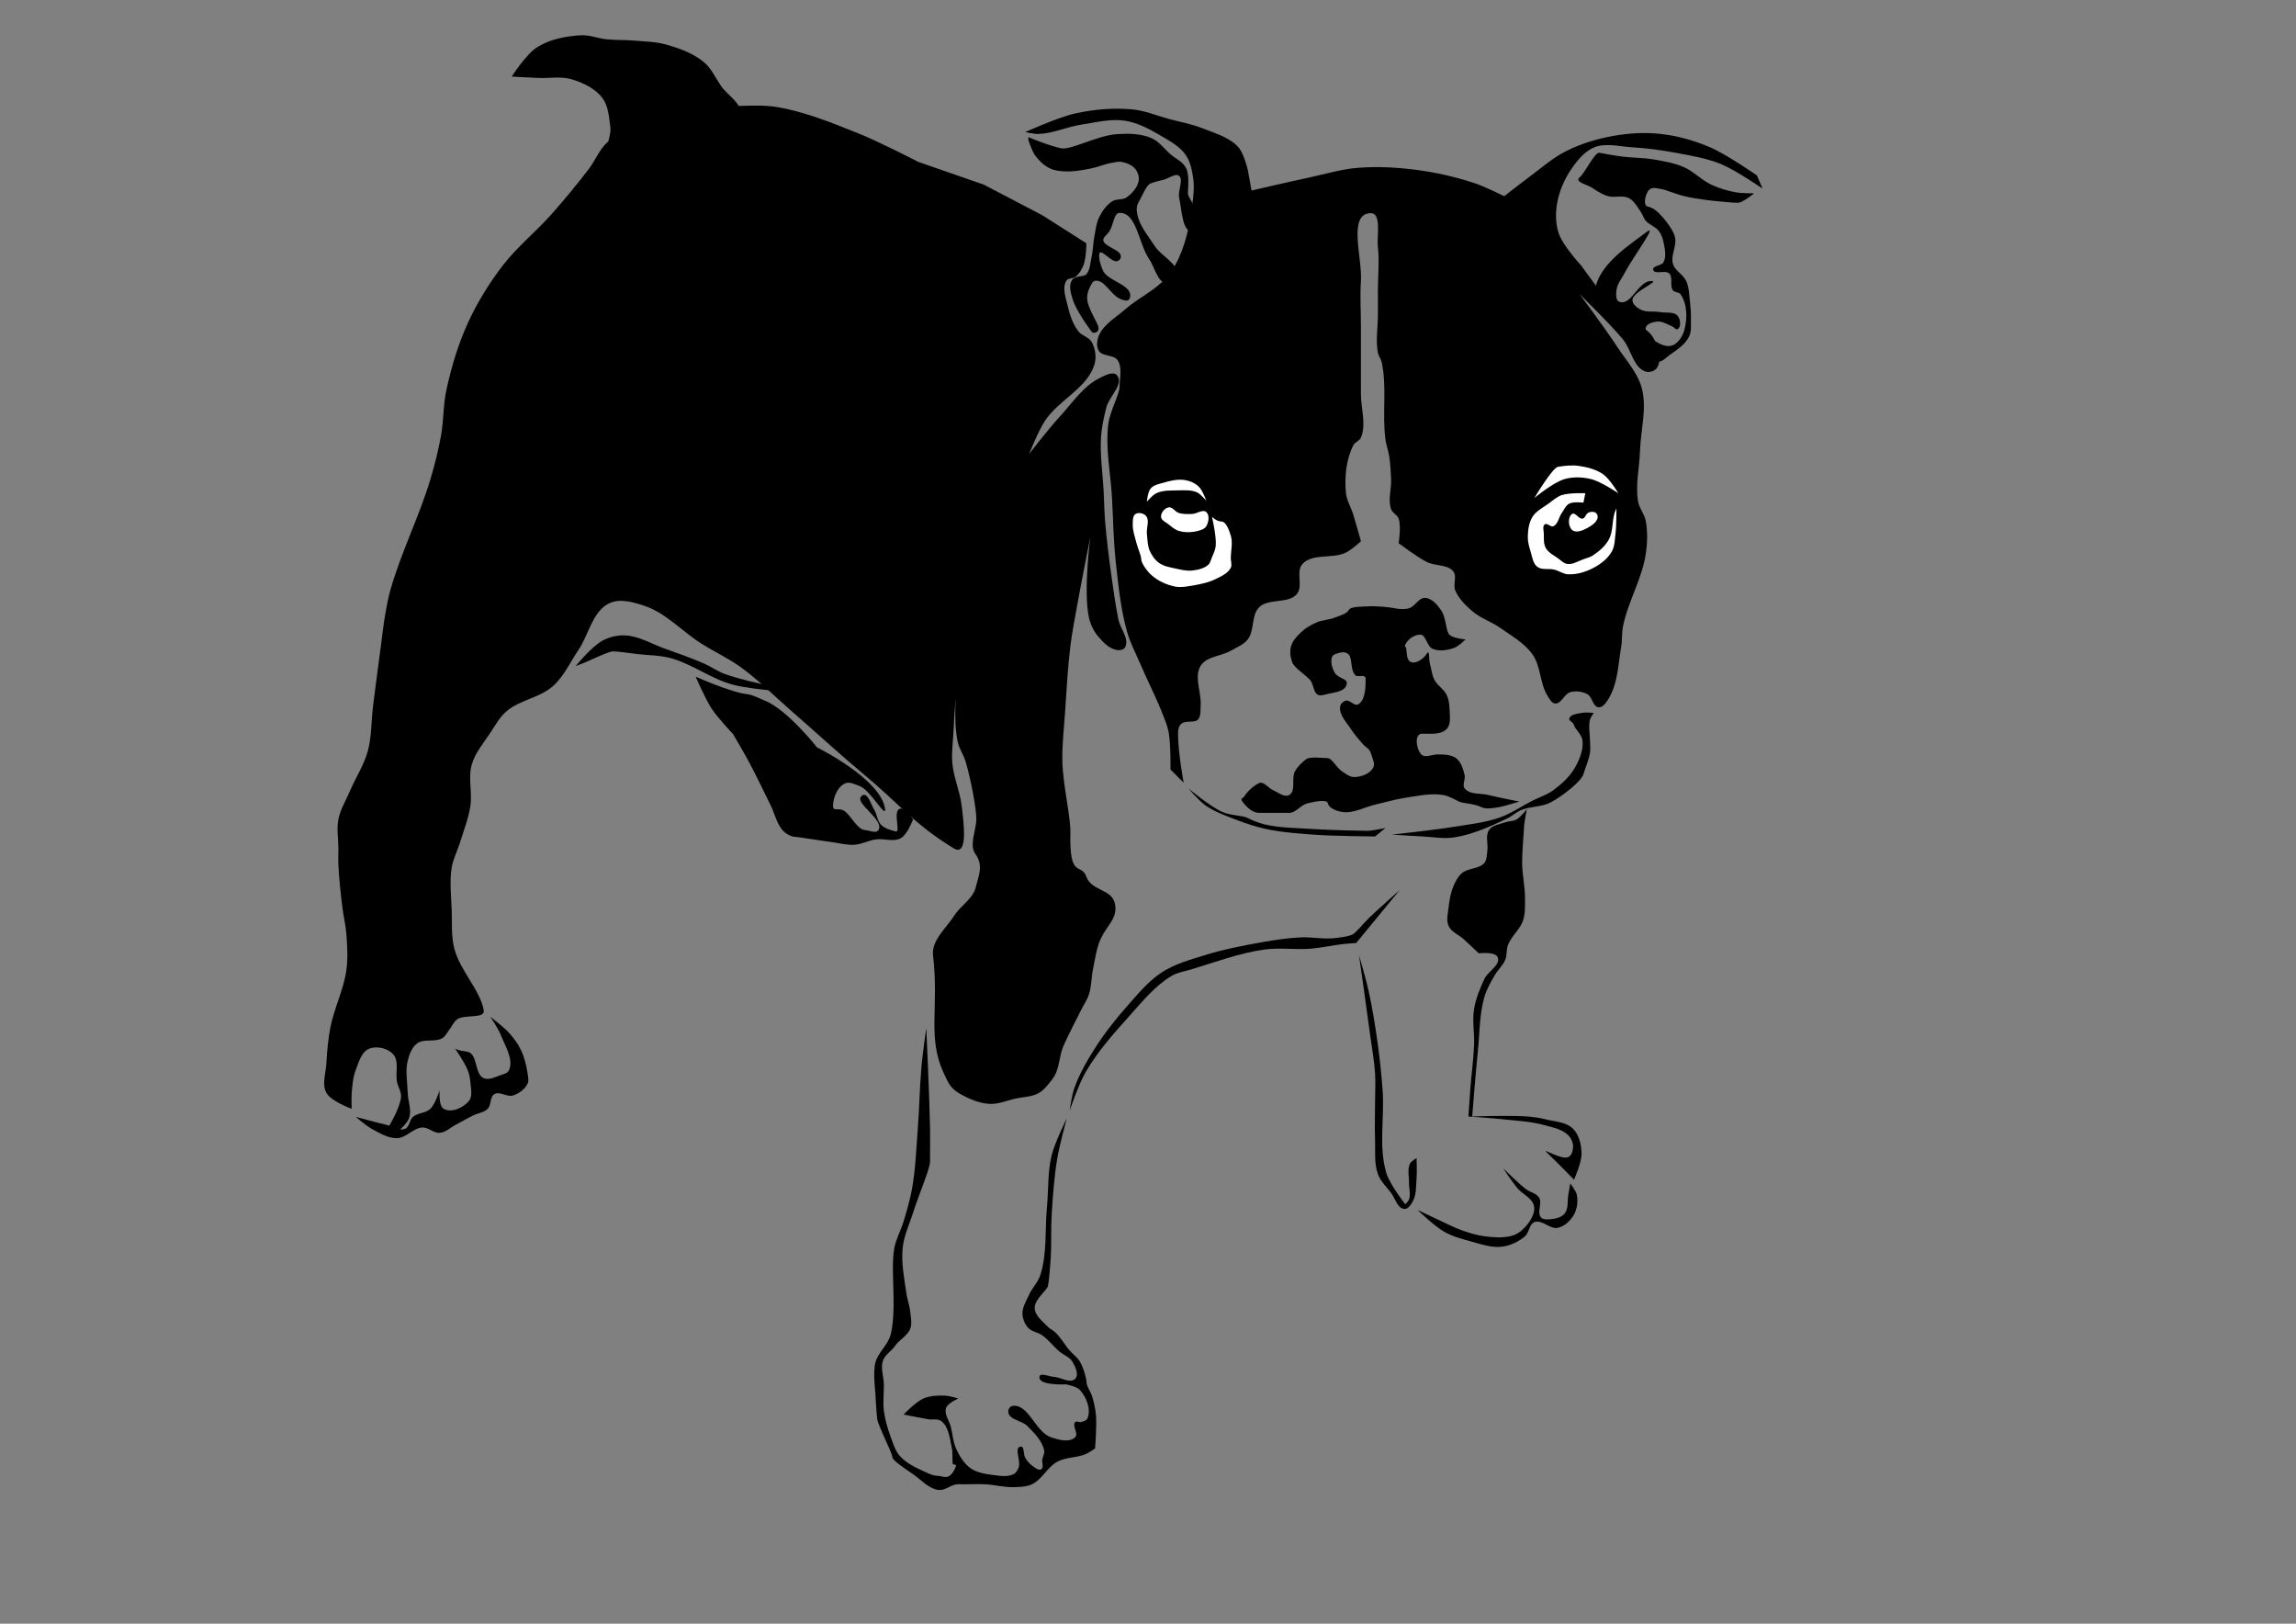 <?xml version="1.0"?>
<svg xmlns:rdf="http://www.w3.org/1999/02/22-rdf-syntax-ns#" xmlns="http://www.w3.org/2000/svg" xmlns:cc="http://creativecommons.org/ns#" xmlns:dc="http://purl.org/dc/elements/1.1/" xmlns:svg="http://www.w3.org/2000/svg" id="svg2985" height="210mm" width="297mm" version="1.1">
  <rect width="100%" height="100%" fill="#808080" stroke="none"/>
  <g id="layer2">
    <g id="g3840" transform="matrix(1.601 0 0 1.601 -275.9 -255.55)">
      <path id="path3006" d="m554.52 217.79s11.884-2.761 17.851-4.031c4.786-1.019 9.519-2.475 14.396-2.879 5.933-0.491 11.945-0.179 17.851 0.576 6.051 0.774 12.055 2.128 17.851 4.031 3.185 1.046 9.213 4.031 9.213 4.031s4.948-3.895 7.486-5.758c3.777-2.773 7.318-5.98 11.517-8.062 4.514-2.238 9.434-3.73 14.396-4.607 4.729-0.835 9.623-1.11 14.396-0.576 5.136 0.575 10.215 2.01 14.972 4.031 5.151 2.188 14.396 8.637 14.396 8.637l1.728 4.031s-8.13-5.624-12.668-7.486c-4.393-1.802-9.152-2.583-13.82-3.455-4.564-0.852-9.186-1.439-13.82-1.728-3.64-0.227-7.542-1.322-10.941 0-2.912 1.133-5.111 3.78-6.91 6.334-2.279 3.235-3.945 7.04-4.607 10.941-0.515 3.034-0.446 6.311 0.576 9.213 1.327 3.767 6.91 9.789 6.91 9.789s7.066 10.159 11.517 14.396c3.087 2.938 8.193 3.819 10.365 7.486 1.577 2.663 2.802 6.595 1.152 9.213-0.647 1.027-2.302 1.53-3.455 1.152-3.795-1.246-4.369-6.707-6.91-9.789-4.058-4.923-13.244-13.82-13.244-13.82s7.914 10.588 11.517 16.123c2.676 4.111 6.264 7.918 7.486 12.668 1.578 6.137-0.363 12.669-0.576 19.002-0.175 5.183-1.462 10.438-0.576 15.547 0.353 2.037 1.912 3.728 2.303 5.758 0.653 3.393 0.526 6.95 0 10.365-1.165 7.56-5.403 14.382-6.91 21.881-0.418 2.079-0.222 4.244-0.576 6.334-0.925 5.462-1.039 11.461-4.031 16.123-0.664 1.034-1.655 2.418-2.879 2.303-1.762-0.166-1.891-3.204-3.455-4.031-1.536-0.812-3.506-1.033-5.182-0.576-1.852 0.505-2.692 3.591-4.607 3.455-1.083-0.077-1.72-1.387-2.303-2.303-2.414-3.79-2.013-8.999-4.607-12.668-2.44-3.452-6.336-5.624-9.789-8.062-2.743-1.936-6.097-2.987-8.637-5.182-2.064-1.784-4.138-3.814-5.182-6.334-0.738-1.782 0.613-4.239-0.576-5.758-1.758-2.248-5.512-1.598-8.062-2.879-3.092-1.553-8.637-5.758-8.637-5.758s0.826-5.131 0-7.486c-0.407-1.16-1.897-1.719-2.303-2.879-1.017-2.898 0.128-6.145 0-9.213-0.096-2.309-0.228-4.625-0.576-6.91-0.266-1.75-0.916-3.429-1.152-5.182-1.05-7.809 0.526-15.911-1.152-23.609-0.22-1.01-0.956-1.864-1.152-2.879-0.726-3.77 0-7.678 0-11.517v-7.486c0-4.415 0.482-8.856 0-13.244-0.386-3.518 1.233-10.508-2.303-10.365-6.971 0.281-2.398 13.77-2.879 20.73-0.318 4.596 0 9.213 0 13.82v20.729c0 4.415 1.689 9.165 0 13.244-0.416 1.003-1.81 1.336-2.303 2.303-2.21 4.328-2.699 9.552-2.303 14.396 0.198 2.42 1.586 4.59 2.303 6.91 0.826 2.67 2.303 8.062 2.303 8.062s-2.878 2.621-4.607 3.455c-4.109 1.982-10.132 0.118-13.244 3.455-2.131 2.285 0.309 6.843-1.728 9.213-2.65 3.085-8.637 1.159-11.517 4.031-2.45 2.444-1.331 7.058-3.455 9.789-1.275 1.639-3.387 2.413-5.182 3.455-2.97 1.723-7.408 1.686-9.213 4.607-2.119 3.429 0.286 8.072 0 12.092-0.096 1.354 0.124 2.868-0.576 4.031-1.347 2.237-6.334-1.152-6.334 4.607 0 5.758 1.728 14.972 1.728 14.972l-4.031-4.031s0.134-7.739-0.576-11.517c-0.336-1.79-1.069-3.485-1.728-5.182-2.051-5.287-4.678-10.334-6.91-15.547-1.389-3.244-3.07-6.394-4.031-9.789-1.958-6.923-2.667-14.154-3.455-21.306-0.716-6.498-0.792-13.051-1.152-19.578-0.412-7.484-2.05-15.016-1.152-22.457 0.48-3.979 3.455-9.213 3.455-11.517 0-2.303 0.921-5.822-0.576-8.062-1.193-1.784-4.63-1.054-5.758-2.879-0.807-1.306-0.588-3.188 0-4.607 1.454-3.511 5.209-5.551 8.062-8.062 4.006-3.525 9.165-5.763 12.668-9.789 2.031-2.335 3.502-5.171 4.607-8.062 1.963-5.134 2.876-10.657 3.455-16.123 0.222-2.1 0.338-4.25 0-6.334-0.389-2.397-0.896-4.932-2.303-6.91-1.825-2.565-4.765-4.175-7.486-5.758-3.42-1.99-7.032-3.992-10.941-4.607-4.378-0.688-8.863 0.488-13.244 1.152-4.467 0.677-8.729 2.716-13.244 2.879-1.356 0.049-4.031-0.576-4.031-0.576s10.143-4.603 15.547-5.758c5.644-1.207 11.53-1.701 17.275-1.152 3.754 0.359 7.3 1.895 10.941 2.879 3.461 0.936 7.032 1.557 10.365 2.879 3.831 1.52 8.16 2.716 10.941 5.758 1.683 1.842 2.879 6.91 2.879 6.91z"/>
      <path id="path3008" fill="#fff" d="m522.27 317.12c-0.709-0.805-2.259-1.148-3.167-0.576-0.926 0.583-0.826 2.073-0.864 3.167-0.067 1.956 0.683 3.858 1.152 5.758 0.407 1.651 1.44 3.743 1.44 4.894s1.709 3.61 3.167 4.894c1.997 1.759 4.587 2.937 7.198 3.455 1.697 0.337 3.476-0.005 5.182-0.288 2.458-0.407 4.963-0.913 7.198-2.015 1.721-0.849 3.748-1.738 4.607-3.455 0.429-0.858 0-1.919 0-2.879 0-2.303 0.667-4.705 0-6.91-0.501-1.656-1.44-4.319-2.879-4.319-1.44 0-2.879-1.44-2.879-1.44s1.441 5.94 1.152 8.925c-0.117 1.208-0.687 2.333-1.152 3.455-0.328 0.793-0.508 1.735-1.152 2.303-1.297 1.145-3.175 1.536-4.894 1.728-1.633 0.182-3.291-0.218-4.894-0.576-1.777-0.396-3.699-0.672-5.182-1.728-1.282-0.913-2.251-2.3-2.879-3.743-0.699-1.606-0.673-3.442-0.864-5.182-0.198-1.815 0.919-4.1-0.288-5.47z"/>
      <path id="path3010" fill="#fff" d="m522.56 312.8s1.706-2.051 2.879-2.591c2.022-0.931 4.396-0.83 6.622-0.864 1.929-0.029 3.994-0.204 5.758 0.576 1.181 0.522 2.879 2.591 2.879 2.591s-1.119-3.196-2.303-4.319c-1.153-1.093-2.749-1.773-4.319-2.015-2.2-0.34-4.483 0.246-6.622 0.864-1.32 0.381-2.849 0.684-3.743 1.728-0.909 1.061-1.152 4.031-1.152 4.031z"/>
      <path id="path3012" fill="#fff" d="m529.18 314.53c-1.205 0.242-2.371 1.652-2.303 2.879 0.06 1.084 1.456 1.624 2.303 2.303 0.976 0.783 1.966 1.666 3.167 2.015 1.843 0.537 3.9 0.481 5.758 0 0.956-0.248 2.09-0.588 2.591-1.44 0.73-1.241 1.083-3.37 0-4.319-1.093-0.957-2.867 0.531-4.319 0.576-1.346 0.041-2.738 0.091-4.031-0.288-1.154-0.338-1.988-1.964-3.167-1.728z"/>
      <path id="path3014" fill="#fff" d="m640.32 317.41c1.119-1.793 3.187-2.785 4.894-4.031 1.29-0.941 2.517-2.08 4.031-2.591 2.28-0.77 7.198-0.576 7.198-0.576l-0.576 2.879s-3.04-0.38-4.319 0.288c-1.089 0.569-1.586 1.881-2.303 2.879-0.932 1.297-1.114 3.423-2.591 4.031-0.818 0.337-1.874-1.094-2.591-0.576-0.781 0.565-0.304 1.915-0.288 2.879 0.024 1.452-0.121 3.045 0.576 4.319 0.784 1.434 2.414 2.216 3.743 3.167 0.91 0.652 1.769 1.585 2.879 1.728 1.687 0.216 3.288-0.883 4.894-1.44 0.977-0.338 2.016-0.583 2.879-1.152 1.926-1.27 3.792-2.868 4.894-4.894 1.313-2.414 0.926-5.433 1.728-8.062 0.151-0.494 0.576-1.44 0.576-1.44s0.028 5.2-0.288 7.774c-0.227 1.849-0.219 3.857-1.152 5.47-1.225 2.118-3.313 3.739-5.47 4.894-2.36 1.264-5.098 2.107-7.774 2.015-1.517-0.052-2.846-1.074-4.319-1.44-1.7-0.422-3.801 0.212-5.182-0.864-1.322-1.03-1.522-3.005-2.015-4.607-0.46-1.493-0.902-3.045-0.864-4.607 0.05-2.071 0.343-4.288 1.44-6.046z"/>
      <path id="path3016" fill="#fff" d="m640.9 311.65s5.732-4.76 9.213-5.758c2.583-0.741 5.451-0.635 8.062 0 3.045 0.741 8.35 4.319 8.35 4.319s-2.598-4.341-4.607-5.758c-2.157-1.523-4.872-2.212-7.486-2.591-2.092-0.303-4.607 0-6.334 0.288-1.728 0.288-7.198 9.501-7.198 9.501z"/>
      <path id="path3018" fill="#fff" d="m652.41 316.54c-1.372 0.883-1.223 3.815 0 4.894 1.16 1.024 3.246 0.161 4.607-0.576 1.437-0.778 3.496-2.142 3.167-3.743-0.173-0.841-0.864-1.44-2.303-1.152-1.44 0.288-1.294 1.867-2.303 2.015-1.147 0.169-2.192-2.067-3.167-1.44z"/>
      <path id="path3788" stroke="#000" stroke-width="1px" d="m486.86 202.24s1.022 3.257 2.015 4.607c1.129 1.534 2.603 2.915 4.319 3.743 1.407 0.679 3.045 0.809 4.607 0.864 2.51 0.088 5.019-0.388 7.486-0.864 2.149-0.415 4.179-1.347 6.334-1.728 1.138-0.201 2.323-0.521 3.455-0.288 1.598 0.33 3.293 1.034 4.319 2.303 0.878 1.087 1.4 2.656 1.152 4.031-0.402 2.229-2.159 4.195-4.031 5.47-1.231 0.839-3.068 0.342-4.319 1.152-1.661 1.075-2.858 2.837-3.743 4.607-0.885 1.77-1.065 3.816-1.44 5.758-0.403 2.092-0.397 4.255-0.864 6.334-0.419 1.866-0.427 4.069-1.728 5.47-1.055 1.137-3.483 0.421-4.319 1.728-0.984 1.538-0.238 3.722 0.288 5.47 1.09 3.625 5.758 9.789 5.758 9.789s1.152 0.288 1.152-0.864-3.122-5.554-3.455-8.637c-0.125-1.161 0.1-2.389 0.576-3.455 0.501-1.122 1.087-2.7 2.303-2.879 3.345-0.492 5.122 4.753 8.35 5.758 0.55 0.171 1.507 0.532 1.728 0 1.454-3.511-6.45-4.62-8.062-8.062-0.899-1.92-2.015-5.758-0.576-6.334 1.44-0.576 4.597 4.014 5.758 2.303 1.411-2.078-4.942-2.97-5.182-5.47-0.12-1.246 1.357-2.103 2.015-3.167 1.177-1.904 1.217-5.71 3.455-5.758 5.748-0.123 6.221 9.674 9.501 14.396 1.763 2.538 2.414 7.03 5.47 7.486 0.949 0.142 2.168-0.777 2.303-1.728 0.543-3.8-4.837-5.982-6.91-9.213-2.064-3.217-4.795-6.315-5.47-10.077-0.24-1.336-0.288-2.591 0.576-4.031s2.303-5.182 3.743-5.758c1.44-0.576 2.676-0.808 4.031-1.152 1.715-0.435 3.78-2.231 5.182-1.152 1.903 1.465-0.254 4.859 0.288 7.198 0.805 3.474 0.941 10.935 4.319 9.789 3.461-1.174-2.303-9.501-2.591-10.653-0.288-1.152 0.624-5.649-0.576-8.062-0.909-1.827-3.062-2.698-4.607-4.031-1.908-1.645-3.446-3.896-5.758-4.894-3.192-1.378-6.897-1.392-10.365-1.152-5.829 0.404-13.82 4.894-16.987 4.319-3.167-0.576-9.501-3.167-9.501-3.167z"/>
      <path id="path3790" d="m707.98 218.65s-3.455 2.879-4.894 2.879c-1.44 0-2.881-0.164-4.319-0.288-1.827-0.157-3.654-0.323-5.47-0.576-2.219-0.309-4.444-0.624-6.622-1.152-1.564-0.379-3.076-0.945-4.607-1.44-0.578-0.186-1.128-0.479-1.728-0.576-1.421-0.231-3.246-0.96-4.319 0-1.295 1.159-2.015 4.894-0.576 5.182 1.44 0.288 2.591 1.152 3.455 2.015 0.864 0.864 4.137 4.397 4.894 7.198 0.728 2.693-1.39 5.681-0.576 8.35 0.639 2.093 3.138 3.185 4.031 5.182 0.876 1.959 0.9 4.203 1.152 6.334 0.203 1.718 0.331 3.453 0.288 5.182-0.045 1.833 0.235 3.826-0.576 5.47-1.171 2.375-3.591 3.95-5.758 5.47-1.23 0.863-2.65 2.606-4.031 2.015-1.2-0.514-0.403-2.673-1.152-3.743-2.278-3.256-6.649-4.431-9.501-7.198-2.743-2.661-5.416-5.544-7.198-8.925-0.467-0.886-1.091-1.903-0.864-2.879 1.727-7.407 10.799-13.059 15.547-16.699 3.714-2.847-4.516 8.201-6.622 12.38-0.908 1.802-2.392 3.462-2.591 5.47-0.117 1.181-0.243 3.027 0.864 3.455 3.55 1.373 5.705-6.051 9.501-6.334 3.72-0.278-5.358 3.113-5.47 5.758-0.052 1.228 1.234 2.273 2.303 2.879 1.854 1.051 4.237 0.488 6.334 0.864 1.742 0.312 4.075-0.229 5.182 1.152 0.841 1.048 1.143 3.324 0 4.031-0.548 0.338-1.13-0.623-1.728-0.864-1.492-0.602-3.008-1.62-4.607-1.44-1.325 0.15-3.264 0.696-3.455 2.015-0.321 2.217 2.586 3.928 4.607 4.894 1.129 0.54 2.603 0.804 3.743 0.288 1.748-0.792 2.944-2.756 3.455-4.607 0.976-3.535 0.937-7.927-1.152-10.941-0.489-0.706-1.775-0.475-2.303-1.152-1.089-1.395 0.092-3.923-1.152-5.182-1.178-1.192-4.563 0.491-4.894-1.152-0.258-1.28 2.575-1.14 3.167-2.303 0.915-1.796 0.395-4.07 0-6.046-0.245-1.223-0.685-2.462-1.44-3.455-1.034-1.361-2.922-1.867-4.031-3.167-0.641-0.752-0.873-1.782-1.44-2.591-1.092-1.561-2.048-3.45-3.743-4.319-1.887-0.967-4.302 0.028-6.334-0.576-1.77-0.526-3.365-1.557-4.894-2.591-1.354-0.915-5.47-1.728-3.743-3.167 1.728-1.44 4.607-7.774 6.046-7.486 1.44 0.288 4.594 0.854 6.91 1.152 3.154 0.406 6.366 0.333 9.501 0.864 3.121 0.529 6.303 1.057 9.213 2.303 3.133 1.342 5.542 4.045 8.637 5.47 2.371 1.092 4.915 1.847 7.486 2.303 1.798 0.319 5.47 0.288 5.47 0.288z"/>
      <path id="path3792" d="m569.78 352.53c-1.308 1.215-2.662 2.607-3.167 4.319-0.463 1.567-0.288 3.167 0.288 4.894 0.576 1.728 3.709 3.587 5.47 5.47 1.394 1.49 0.864 5.47 4.031 4.607 3.167-0.864 6.803-0.823 7.198-3.455 0.252-1.679-2.591-1.44-3.743-3.455-1.152-2.015-1.44-4.894 0-5.47 1.44-0.576 3.167-1.152 4.319 0s0.481 4.736 2.015 6.334c0.778 0.81 3.167-0.576 3.167 1.152s0.079 6.497-2.303 7.774c-1.15 0.617-2.476-1.466-3.743-1.152-0.79 0.196-1.591 0.925-1.728 1.728-0.447 2.623 2.039 4.945 3.455 7.198 0.981 1.561 2.295 2.885 3.455 4.319 0.858 1.06 2.015 1.152 2.591 3.167 0.576 2.015 1.206 2.829 0.576 4.031-0.996 1.901-3.612 2.846-5.758 2.879-1.374 0.021-2.602-0.961-3.743-1.728-1.634-1.098-3.167-4.031-4.319-4.031-1.152 0-5.47-0.576-6.622 0.288s-2.655 2.245-3.455 3.743c-1.162 2.176 0.408 5.962-1.728 7.198-1.472 0.852-3.341-0.748-4.894-1.44-1.338-0.596-2.591-2.303-3.743-2.303-1.152 0-4.064 2.368-5.182 4.319-0.29 0.506-1.44 0.288-0.288 1.728 1.152 1.44 2.879 3.167 4.894 3.167h9.213c2.015 0 3.47-2.385 5.47-2.879 2.05-0.506 6.046-1.44 6.334 0 0.288 1.44 2.662 2.322 4.319 2.591 3.494 0.567 6.911-1.53 10.365-2.303 2.976-0.667 5.909-1.564 8.925-2.015 3.807-0.569 7.715-1.469 11.517-0.864 1.742 0.277 3.743 1.44 4.894 2.015 1.152 0.576 4.607 0.576 6.91 1.728 2.303 1.152 8.637-0.864 8.637-0.864l2.879-0.864s-6.357-1.243-9.501-2.015c-2.42-0.595-5.692-0.03-7.198-2.015-0.812-1.071 0.309-2.723 0-4.031-0.444-1.88-1.056-4.01-2.591-5.182-1.556-1.188-4.319-1.152-5.758-1.152s-3.767 1.18-4.894 0c-1.46-1.528-2.303-6.334 0.288-6.334s5.733 0.4 7.486-1.44c1.405-1.474 0.92-4.011 0.864-6.046-0.041-1.468-0.239-2.99-0.864-4.319-0.842-1.79-2.835-2.849-3.743-4.607-0.823-1.593-0.942-3.46-1.44-5.182-0.278-0.963 0-4.319-0.864-2.879s-3.181 3.278-4.894 2.591c-1.409-0.564-1.196-2.821-1.44-4.319-0.077-0.474-0.864 0 0-1.44s2.591-2.591 4.319-2.591 1.993 3.565 3.743 4.319c2.029 0.874 4.542 0.456 6.622-0.288 1.355-0.485 3.455-2.591 3.455-2.591s-4.319-0.288-5.182-1.728c-0.864-1.44-0.852-5.139-2.303-7.198-1.183-1.679-2.842-3.662-4.894-3.743-1.942-0.076-3.031 2.617-4.894 3.167-1.381 0.408-2.879 0.288-4.319 0-1.44-0.288-5.566-0.755-8.35-0.576-1.953 0.126-5.182 0-5.758 1.152-0.576 1.152-2.8 1.708-4.319 2.303-1.755 0.688-3.74 0.692-5.47 1.44-1.662 0.718-3.28 1.647-4.607 2.879z"/>
      <path id="path3794" d="m535.23 400.33s3.183 3.779 5.182 5.182c2.776 1.948 6.052 3.09 9.213 4.319 2.999 1.165 6.067 2.205 9.213 2.879 4.726 1.013 9.576 1.366 14.396 1.728 6.319 0.474 19.002 0.576 19.002 0.576l3.167-2.591s-4.031 0.864-5.47 0.864-11.526-0.193-17.275-0.576c-4.812-0.32-9.706-0.315-14.396-1.44-1.802-0.432-4.031-1.44-5.182-2.015-1.152-0.576-5.144-0.691-7.486-1.728-3.846-1.703-10.365-7.198-10.365-7.198z"/>
      <path id="path3796" d="m597.42 414.43s6.139 0.435 9.213 0.576c3.261 0.15 6.565 0.798 9.789 0.288 5.637-0.891 10.964-3.319 16.123-5.758 1.518-0.718 2.77-1.943 4.319-2.591 2.834-1.187 6.201-0.883 8.925-2.303 3.923-2.045 9.501-6.622 10.077-8.637 0.576-2.015 1.676-4.34 2.015-6.622 0.17-1.139 0-2.303 0-3.455 0-2.207-0.567-4.489 0-6.622 0.199-0.748 1.152-2.015 1.152-2.015s-2.524-0.268-3.743 0c-1.342 0.295-3.391 0.399-3.743 1.728-0.211 0.798 1.152 0.864 1.44 2.015 0.288 1.152 2.377 2.858 2.591 4.607 0.35 2.866-0.877 5.839-2.303 8.35-1.576 2.774-4.054 5.017-6.622 6.91-1.9 1.401-4.229 2.099-6.334 3.167-3.369 1.708-6.511 3.936-10.077 5.182-4.62 1.614-9.565 2.095-14.396 2.879-6.11 0.992-18.426 2.303-18.426 2.303z"/>
      <path id="path3800" d="m627.08 412.99c1.031-1.479 3.196-1.698 4.894-2.303 1.118-0.399 2.422-0.279 3.455-0.864 1.299-0.736 3.167-3.167 3.167-3.167s-0.864 4.319-0.864 5.47c0 1.152-0.636 7.481-0.576 11.229 0.055 3.466 0.864 6.898 0.864 10.365 0 2.311 0.146 4.714-0.576 6.91-0.914 2.784-3.551 4.753-4.607 7.486-0.563 1.457-0.264 3.164-0.864 4.607-0.715 1.721-2.234 2.993-3.167 4.607-1.225 2.118-2.484 4.273-3.167 6.622-1.566 5.383-1.437 11.122-2.015 16.699-0.686 6.612-1.728 19.866-1.728 19.866s11.342-0.443 16.987 0c1.84 0.144 3.679 0.417 5.47 0.864 2.857 0.712 6.267 0.799 8.35 2.879 1.868 1.866 2.519 4.846 2.591 7.486 0.077 2.794-2.303 8.062-2.303 8.062s-5.341-5.471-8.35-8.35c-1.632-1.562 4.603 2.453 6.622 1.44 1.036-0.52 1.421-2.008 1.44-3.167 0.02-1.248-0.56-2.57-1.44-3.455-1.911-1.921-4.874-2.446-7.486-3.167-4.016-1.109-8.239-1.271-12.38-1.728-3.541-0.39-10.653-0.864-10.653-0.864s0.362-5.568 0.576-8.35c0.348-4.514 0.96-9.009 1.152-13.532 0.155-3.644-0.601-7.344 0-10.941 0.535-3.203 1.787-6.274 3.167-9.213 1.098-2.339 5.069-4.255 4.031-6.622-0.786-1.793-5.758-1.152-5.758-1.152s-3.047-2.906-4.607-4.319c-1.512-1.37-3.764-2.173-4.607-4.031-0.793-1.748-0.214-3.851 0-5.758 0.241-2.152 0.602-4.338 1.44-6.334 0.618-1.473 1.385-2.984 2.591-4.031 1.914-1.66 5.291-1.218 6.91-3.167 0.758-0.913 0.668-2.284 0.864-3.455 0.366-2.185-0.691-4.804 0.576-6.622z"/>
      <path id="path3802" d="m498.95 498.79s2.754-8.122 4.894-11.804c3.54-6.091 8.238-11.467 12.956-16.699 4.091-4.537 8.012-9.514 13.244-12.668 1.819-1.097 4.013-1.4 6.046-2.015 7.331-2.22 14.588-4.954 22.169-6.046 4.75-0.685 9.612 0.1 14.396-0.288 3.382-0.274 6.704-1.069 10.077-1.44 1.244-0.137 3.743-0.288 3.743-0.288l13.244-16.123s-6.212 5.492-9.213 8.35c-1.769 1.685-4.031 4.607-5.182 5.182-1.152 0.576-4.001 0.989-6.046 1.152-3.254 0.259-6.528-0.443-9.789-0.288-3.864 0.184-7.706 0.773-11.517 1.44-6.009 1.051-12.025 2.221-17.851 4.031-4.442 1.38-9.056 2.649-12.956 5.182-4.155 2.699-7.368 6.656-10.653 10.365-3.678 4.153-7.122 8.55-10.077 13.244-2.355 3.741-4.574 7.636-6.046 11.804-0.783 2.219-1.44 6.91-1.44 6.91z"/>
      <path id="path3804" d="m587.34 451.29s2.349 16.501 3.455 24.761c0.501 3.74 1.199 7.463 1.44 11.229 0.19 2.969 0 5.95 0 8.925 0 3.743-0.151 7.489 0 11.229 0.144 3.56-0.344 7.301 0.864 10.653 0.794 2.204 2.613 3.893 4.031 5.758 1.279 1.683 1.924 4.731 4.031 4.894 1.152 0.09 2.033-1.292 2.591-2.303 1.129-2.044 0.959-4.583 1.152-6.91 0.174-2.104 0-6.334 0-6.334s-1.626 0.933-2.015 1.728c-0.846 1.725-0.24 3.837-0.288 5.758-0.043 1.727 0.572 3.552 0 5.182-0.203 0.58-1.152 1.44-1.152 1.44s-4.681-5.958-5.758-9.501c-2.459-8.089-0.521-16.906-1.152-25.336-0.345-4.619-0.806-9.232-1.44-13.82-0.773-5.595-1.661-11.183-2.879-16.699-0.793-3.592-2.879-10.653-2.879-10.653z"/>
      <path id="path3806" d="m605.19 529.02s5.046 4.891 8.062 6.622c2.396 1.376 5.105 2.163 7.774 2.879 3.292 0.884 6.698 2.169 10.077 1.728 2.512-0.328 4.982-1.523 6.91-3.167 1.316-1.123 1.268-3.687 2.879-4.319 2.297-0.901 4.794 2.282 7.198 1.728 2.059-0.475 3.859-2.188 4.894-4.031 0.997-1.775 1.254-4.048 0.864-6.046-0.256-1.308-2.015-3.455-2.015-3.455s-0.365 2.307-0.576 3.455c-0.353 1.925 0.116 4.267-1.152 5.758-1.062 1.249-2.971 1.613-4.607 1.728-0.883 0.062-2.005 0.087-2.591-0.576-1.34-1.517 0.478-4.317-0.576-6.046-0.831-1.364-2.766-1.616-4.031-2.591-2.475-1.907-6.91-6.334-6.91-6.334s2.718 4.156 4.319 6.046c1.491 1.76 4.012 2.763 4.894 4.894 0.367 0.887 0.3 1.967 0 2.879-0.707 2.152-2.271 4.044-4.031 5.47-0.901 0.73-2.034 1.194-3.167 1.44-2.533 0.549-5.204 0.33-7.774 0-2.263-0.29-4.469-0.974-6.622-1.728-2.676-0.937-5.198-2.269-7.774-3.455-2.028-0.933-6.046-2.879-6.046-2.879z"/>
      <path id="path3808" d="m504.08 233.91s-0.051 4.464-0.814 6.515c-0.512 1.376-1.314 2.726-2.443 3.664-0.795 0.661-2.304 0.344-2.85 1.222-1.364 2.192-0.17 5.219 0.407 7.736 0.626 2.727 1.57 5.504 3.257 7.736 1.048 1.387 3.228 1.738 4.072 3.257 1.127 2.031 1.506 4.704 0.814 6.922-2.264 7.252-10.871 10.767-15.065 17.101-2.078 3.138-4.886 10.179-4.886 10.179s6.031-7.786 9.365-11.401c3.84-4.163 7.142-9.291 12.215-11.808 1.599-0.793 4.142-2.179 5.293-0.814 2.214 2.624-2.405 6.446-3.257 9.772-0.753 2.94-1.428 5.929-1.629 8.958-0.377 5.694 0.543 11.401 0.814 17.101 0.136 2.85 0.174 5.707 0.407 8.551 0.479 5.856 1.229 11.689 2.036 17.508 0.586 4.221 1.202 8.443 2.036 12.622 0.573 2.873 3.46 5.99 2.036 8.551-0.417 0.75-1.594 0.942-2.443 0.814-2.309-0.347-4.184-2.296-5.7-4.072-1.38-1.615-2.379-3.629-2.85-5.7-1.836-8.074 0.407-24.837 0.407-24.837s-2.802 14.099-4.072 21.173c-0.729 4.063-1.532 8.118-2.036 12.215-0.832 6.757-1.173 13.566-1.629 20.359-0.336 5.018-0.962 10.038-0.814 15.065 0.213 7.236 2.56 16.816 2.443 21.58-0.353 14.387 3.257 8.958 4.886 13.437 1.629 4.479 7.904 3.613 8.76 8.431 0.765 4.303-2.407 6.35-4.281 10.299-1.383 2.914-1.784 6.207-2.443 9.365-0.534 2.556-0.425 5.25-1.222 7.736-0.556 1.734-1.634 3.255-2.443 4.886-1.768 3.563-3.715 7.216-5.273 10.706-1.689 3.784-1.067 7.335-3.636 10.586-1.19 1.506-2.395 3.138-4.072 4.072-2.071 1.153-4.606 1.125-6.922 1.629-2.705 0.589-5.38 1.801-8.143 1.629-2.999-0.187-5.916-1.407-8.551-2.85-3.216-1.762-3.842-3.307-5.383-6.634-5.021-10.84-1.351-19.956-3.216-35.831-0.539-4.583 4.022-8.331 6.515-12.215 1.935-3.016 5.652-5.073 6.515-8.551 0.904-3.645 2.438-6.748-0.119-10.249-1.962-2.687 0.308-7.378 0.308-10.636 0-3.257-1.604-11.807-3.257-17.508-0.611-2.106-2.008-3.958-2.443-6.108-1.401-6.918-0.339-14.114-0.407-21.173-0.027-2.85 1.44-8.838 1.44-8.838s-1.954 17.39-2.254 25.94c-0.124 3.529-0.719 7.069-0.407 10.586 0.393 4.428 2.316 8.616 2.85 13.029 0.636 5.257 2.047 15.761-2.472 13.001-11.928-7.286-16.788-13.714-27.033-22.246-7.761-6.463-15.182-13.323-22.802-19.951-5.009-4.358-9.688-9.135-15.065-13.029-3.846-2.785-8.203-4.79-12.215-7.329-5.789-3.664-10.622-9.175-17.101-11.401-3.475-1.194-7.697-2.438-10.994-0.814-5.099 2.512-6.168 9.551-9.365 14.251-2.52 3.705-4.39 8.014-7.736 10.994-4.037 3.594-10.16 4.204-14.251 7.736-2.054 1.774-3.385 4.253-4.886 6.515-2.085 3.142-4.658 6.148-5.7 9.772-1.164 4.045 0.244 8.463-0.407 12.622-0.611 3.905-2.089 7.625-3.257 11.401-0.761 2.46-2.03 4.787-2.443 7.329-0.696 4.287-0.149 8.689 0 13.029 0.136 3.943-0.19 7.993 0.814 11.808 1.762 6.692 7.872 12.627 8.958 18.73 0.504 2.831-5.823 1.151-8.143 2.85-1.095 0.802-1.601 2.193-2.443 3.257-0.658 0.831-1.128 1.896-2.036 2.443-2.258 1.359-5.626 0.05-7.736 1.629-1.605 1.2-2.36 3.35-2.85 5.293-0.796 3.159-0.086 6.516 0 9.772 0.068 2.581 1.284 5.307 0.407 7.736-0.815 2.259-4.886 5.293-4.886 5.293l-1.222-2.85s3.468-5.738 3.664-8.958c0.094-1.545-0.908-2.963-1.222-4.479-0.583-2.819 0.735-6.438-1.222-8.551-1.7-1.836-5.021-2.596-7.329-1.629-2.362 0.99-3.154 4.124-4.072 6.515-0.84 2.187-1.017 4.588-1.222 6.922-0.142 1.623 0 4.886 0 4.886s-6.264-2.215-7.736-4.886c-1.441-2.615-0.165-5.976 0-8.958 0.204-3.681 0.52-7.374 1.222-10.994 1.153-5.949 4.064-11.505 4.886-17.508 0.497-3.631 0.273-7.339 0-10.994-0.204-2.737-0.89-5.419-1.222-8.143-0.527-4.33-1.018-8.672-1.222-13.029-0.076-1.627 0-3.257 0-4.886 0-2.986-0.576-6.028 0-8.958 0.622-3.166 2.394-5.992 3.664-8.958 1.699-3.965 4.146-7.65 5.293-11.808 1.236-4.479 1.057-9.233 1.629-13.844 0.775-6.248 1.611-12.489 2.443-18.73 0.398-2.987 0.707-5.988 1.222-8.958 0.45-2.597 0.908-5.202 1.629-7.736 3.278-11.521 8.763-22.325 12.215-33.795 1.328-4.413 2.444-8.9 3.257-13.437 0.82-4.573 0.645-9.303 1.629-13.844 1.509-6.963 3.565-13.872 6.515-20.359 2.823-6.208 6.451-12.085 10.586-17.508 4.424-5.802 10.232-10.414 15.065-15.88 3.96-4.479 7.784-9.084 11.401-13.844 2.005-2.638 3.192-5.979 5.7-8.143 3.906-3.37 8.997-5.155 13.844-6.922 3.278-1.195 6.739-1.861 10.179-2.443 5.38-0.91 10.834-1.451 16.287-1.629 3.936-0.128 7.93-0.281 11.808 0.407 8.579 1.522 16.75 4.903 24.837 8.143 6.143 2.461 17.916 8.551 17.916 8.551l19.951 6.922 17.916 9.365z"/>
      <path id="path3810" d="m455.19 473.46s-1.084 7.664-1.44 11.517c-0.592 6.414-0.654 12.868-1.152 19.29-0.469 6.055-0.68 12.156-1.728 18.139-0.598 3.416-1.593 6.755-2.591 10.077-0.847 2.82-2.356 5.452-2.879 8.35-0.682 3.779-0.288 9.789-0.288 11.517 0 1.728 0.522 10.169-0.864 14.972-0.881 3.054-3.814 5.271-4.607 8.35-0.766 2.974 0 9.213 0 9.213s0.288 6.046 0.576 8.062c0.288 2.015 4.607 10.365 4.607 11.517 0 1.152 4.294 3.804 6.622 5.47 2.383 1.705 4.578 4.247 7.486 4.607 1.898 0.234 3.58-1.436 5.47-1.728 0.569-0.088 1.152 0 1.728 0 2.399 0 4.802-0.124 7.198 0 2.794 0.144 5.552 0.928 8.35 0.864 1.94-0.044 4-0.041 5.758-0.864 3.14-1.47 4.721-5.267 7.774-6.91 2.624-1.412 5.894-1.141 8.637-2.303 1.031-0.436 2.879-1.728 2.879-1.728s0.571-6.729 0.288-10.077c-0.165-1.95-0.594-3.882-1.152-5.758-0.442-1.486-1.728-3.167-1.728-4.319s-0.905-4.417-2.015-6.334c-0.783-1.352-2.155-2.265-3.167-3.455-1.506-1.769-2.656-3.848-4.319-5.47-0.687-0.67-1.636-1.038-2.303-1.728-1.629-1.684-3.956-3.417-4.031-5.758-0.083-2.583 3.743-5.47 4.031-6.622 0.288-1.152 0.688-5.749 0.864-8.637 0.268-4.408 0.02-8.836 0.288-13.244 0.351-5.776 0.767-11.568 1.728-17.275 0.688-4.086 2.879-12.092 2.879-12.092s-3.645 7.299-4.607 11.229c-1.26 5.148-0.943 10.558-1.44 15.835-0.65 6.912 0.089 14.114-2.015 20.73-0.704 2.212-2.492 3.934-3.455 6.046-0.844 1.85-2.06 3.725-2.015 5.758 0.034 1.55 0.693 3.164 1.728 4.319 1.089 1.215 2.994 1.351 4.319 2.303 1.929 1.387 3.383 3.343 5.182 4.894 1.294 1.116 3.16 1.697 4.031 3.167 0.893 1.507 2.053 3.897 0.864 5.182-1.504 1.627-4.408-0.48-6.622-0.576-1.438-0.062-4.119-1.426-4.319 0-0.388 2.768 8.062 2.303 8.062 2.303s3.29 0.567 4.319 1.728c1.977 2.229 3.451 5.888 2.303 8.637-0.298 0.714-1.268 0.953-2.015 1.152-0.557 0.148-1.32-0.407-1.728 0-1.086 1.086 1.086 3.521 0 4.607-1.764 1.764-5.132 0.829-7.486 0-4.764-1.679-6.841-10.44-11.804-9.501-0.76 0.144-1.321 1.26-1.152 2.015 0.512 2.286 4.106 2.37 5.758 4.031 2.14 2.151 4.567 4.514 5.182 7.486 0.198 0.958-0.431 1.911-0.576 2.879-0.143 0.954 0.537 2.379-0.288 2.879-0.884 0.536-2.036-0.554-2.879-1.152-0.833-0.59-1.476-1.437-2.015-2.303-0.659-1.059-0.206-3.644-1.44-3.455-2.096 0.321 0.162 4.347-0.576 6.334-0.287 0.774-0.714 1.622-1.44 2.015-1.942 1.053-4.43 0.566-6.622 0.288-2.289-0.29-4.733-0.691-6.622-2.015-1.965-1.377-3.288-3.592-4.319-5.758-1.02-2.144-1.152-4.607-1.728-6.91-0.48-1.919-2.09-3.89-1.44-5.758 0.518-1.486 3.743-2.879 3.743-2.879s-2.658-0.808-4.031-0.864c-2.224-0.091-4.576-0.014-6.622 0.864-2.383 1.022-6.046 4.894-6.046 4.894s4.98 1.02 7.486 1.44c1.339 0.224 2.966-0.266 4.031 0.576 2.264 1.791 2.547 5.242 3.167 8.062 0.351 1.596 0.139 3.267 0.288 4.894 0.071 0.77 2.015-0.576 0.288 2.303s-3.194 1.45-4.894 1.44c-1.305-0.008-2.557-0.607-3.743-1.152-2.783-1.277-5.739-2.606-7.774-4.894-1.483-1.668-2.116-3.949-2.879-6.046-0.915-2.515-1.677-5.118-2.015-7.774-0.34-2.666 0.054-5.375 0-8.062-0.048-2.401-1.046-4.919-0.288-7.198 0.625-1.877 2.591-2.879 3.743-4.607 1.152-1.728 3.785-3.022 4.607-5.182 0.614-1.615 0.179-3.464 0-5.182-0.193-1.853-0.883-3.626-1.152-5.47-0.679-4.669-1.64-9.415-1.152-14.108 0.384-3.685 2.053-7.12 3.167-10.653 1.642-5.21 5.182-13.532 5.182-15.547v-2.591c0-2.495 0.047-4.991 0-7.486-0.192-10.274-1.152-30.807-1.152-30.807z"/>
      <path id="path3812" d="m280.95 500.61s3.098 2.692 4.886 3.664c2.414 1.313 4.989 2.913 7.736 2.85 2.797-0.064 4.942-3.118 7.736-3.257 1.844-0.092 3.454 1.781 5.293 1.629 1.815-0.15 3.27-1.604 4.886-2.443 1.779-0.923 3.498-1.96 5.293-2.85 1.469-0.728 3.319-0.876 4.479-2.036s0.626-3.641 2.036-4.479c1.637-0.974 3.885 0.983 5.7 0.407 1.839-0.583 3.653-1.921 4.479-3.664 0.407-0.859 0.128-1.909 0-2.85-0.342-2.512-0.96-5.033-2.036-7.329-0.911-1.943-2.227-3.7-3.664-5.293-1.676-1.858-5.7-4.886-5.7-4.886s2.46 3.662 3.257 5.7c1.32 3.373 3.895 7.269 2.443 10.586-0.439 1.002-1.819 1.262-2.85 1.629-1.555 0.554-3.375 1.48-4.886 0.814-2.963-1.304-1.629-7.736-5.293-8.143-3.664-0.407-3.664-1.222-3.664-1.222s3.091 4.431 4.072 6.922c0.459 1.164 0.722 2.417 0.814 3.664 0.14 1.9 0.773 4.205-0.407 5.7-1.675 2.123-5.399 3.803-7.736 2.443-1.68-0.977-1.222-5.7-1.222-5.7s-1.325 4.222-2.85 5.7c-1.395 1.353-3.817 1.18-5.293 2.443-1.116 0.954-1.083 3.112-2.443 3.664-1.8 0.731-3.81-0.773-5.7-1.222-3.139-0.745-9.365-2.443-9.365-2.443z"/>
      <path id="path3814" d="m348.13 362.98c3.664-1.222 9.772-4.479 11.401-4.479 1.629 0 4.887 0.532 7.329 0.814 3.395 0.392 6.878 0.34 10.179 1.222 6.698 1.788 12.431 6.385 19.137 8.143 7.133 1.871 21.987 2.443 21.987 2.443s-16.565-2.861-24.43-5.7c-2.284-0.824-4.291-2.283-6.515-3.257-3.856-1.69-7.842-3.067-11.808-4.479-4.043-1.44-7.928-3.877-12.215-4.072-2.368-0.107-4.837 0.502-6.922 1.629-3.294 1.78-8.143 7.736-8.143 7.736z"/>
      <path id="path3816" d="m384.78 366.24s2.885 6.729 4.886 9.772c1.853 2.817 6.515 7.736 6.515 7.736s3.337 5.656 4.886 8.551c2.291 4.281 4.343 8.686 6.515 13.029 1.357 2.715 1.926 5.997 4.072 8.143 0.858 0.858 2.443 1.629 3.257 1.629 0.814 0 7.594 1.133 11.401 1.629 2.304 0.3 4.603 0.963 6.922 0.814 2.234-0.143 4.301-1.297 6.515-1.629 2.554-0.383 5.503 0.889 7.736-0.407 1.954-1.134 3.664-5.7 3.664-5.7s-2.445-3.871-4.072-3.257c-2.192 0.827 0.407 7.329-1.222 6.922-1.629-0.407-3.319-0.876-4.479-2.036-1.16-1.16-1.17-3.086-2.036-4.479-1.018-1.638-2.029-5.502-3.664-4.479-3.295 2.061 6.981 7.313 4.886 10.586-0.731 1.143-2.717 0.079-4.072 0-2.319-0.136-4.256-4.297-6.108-5.7-1.988-1.507-3.816 0.455-3.664-2.036 0.152-2.487 1.409-5.455 3.664-6.515 1.373-0.645 3.048 0.309 4.479 0.814 3.207 1.133 8.219 10.289 7.736 6.922-1.311-9.145-20.766-18.73-20.766-18.73s-9.103-11.548-15.88-14.251c-2.143-0.855-3.414-1.724-5.7-2.036-2.512-0.342-4.927-1.224-7.329-2.036-2.77-0.936-8.143-3.257-8.143-3.257z"/>
      <path id="path3818" d="m398.21 194.82c1.27-3.303-3.713-6.029-5.7-8.958-1.692-2.494-2.969-5.411-5.293-7.329-3.232-2.667-7.373-4.137-11.401-5.293-3.155-0.906-6.502-0.94-9.772-1.222-2.843-0.245-5.712-0.116-8.551-0.407-2.597-0.266-5.13-1.365-7.736-1.222-4.636 0.254-9.509 1.189-13.437 3.664-3.338 2.103-7.736 8.958-7.736 8.958s5.428 0.285 8.143 0.407c3.392 0.153 6.929-0.575 10.179 0.407 3.498 1.057 7.168 2.78 9.365 5.7 1.861 2.473 2.032 5.89 2.443 8.958 0.414 3.094-2.57 7.593 0 9.365 5.976 4.122 13.46-5.477 20.359-7.736 6.29-2.06 16.762 0.884 19.137-5.293z"/>
    </g>
  </g>
</svg>
